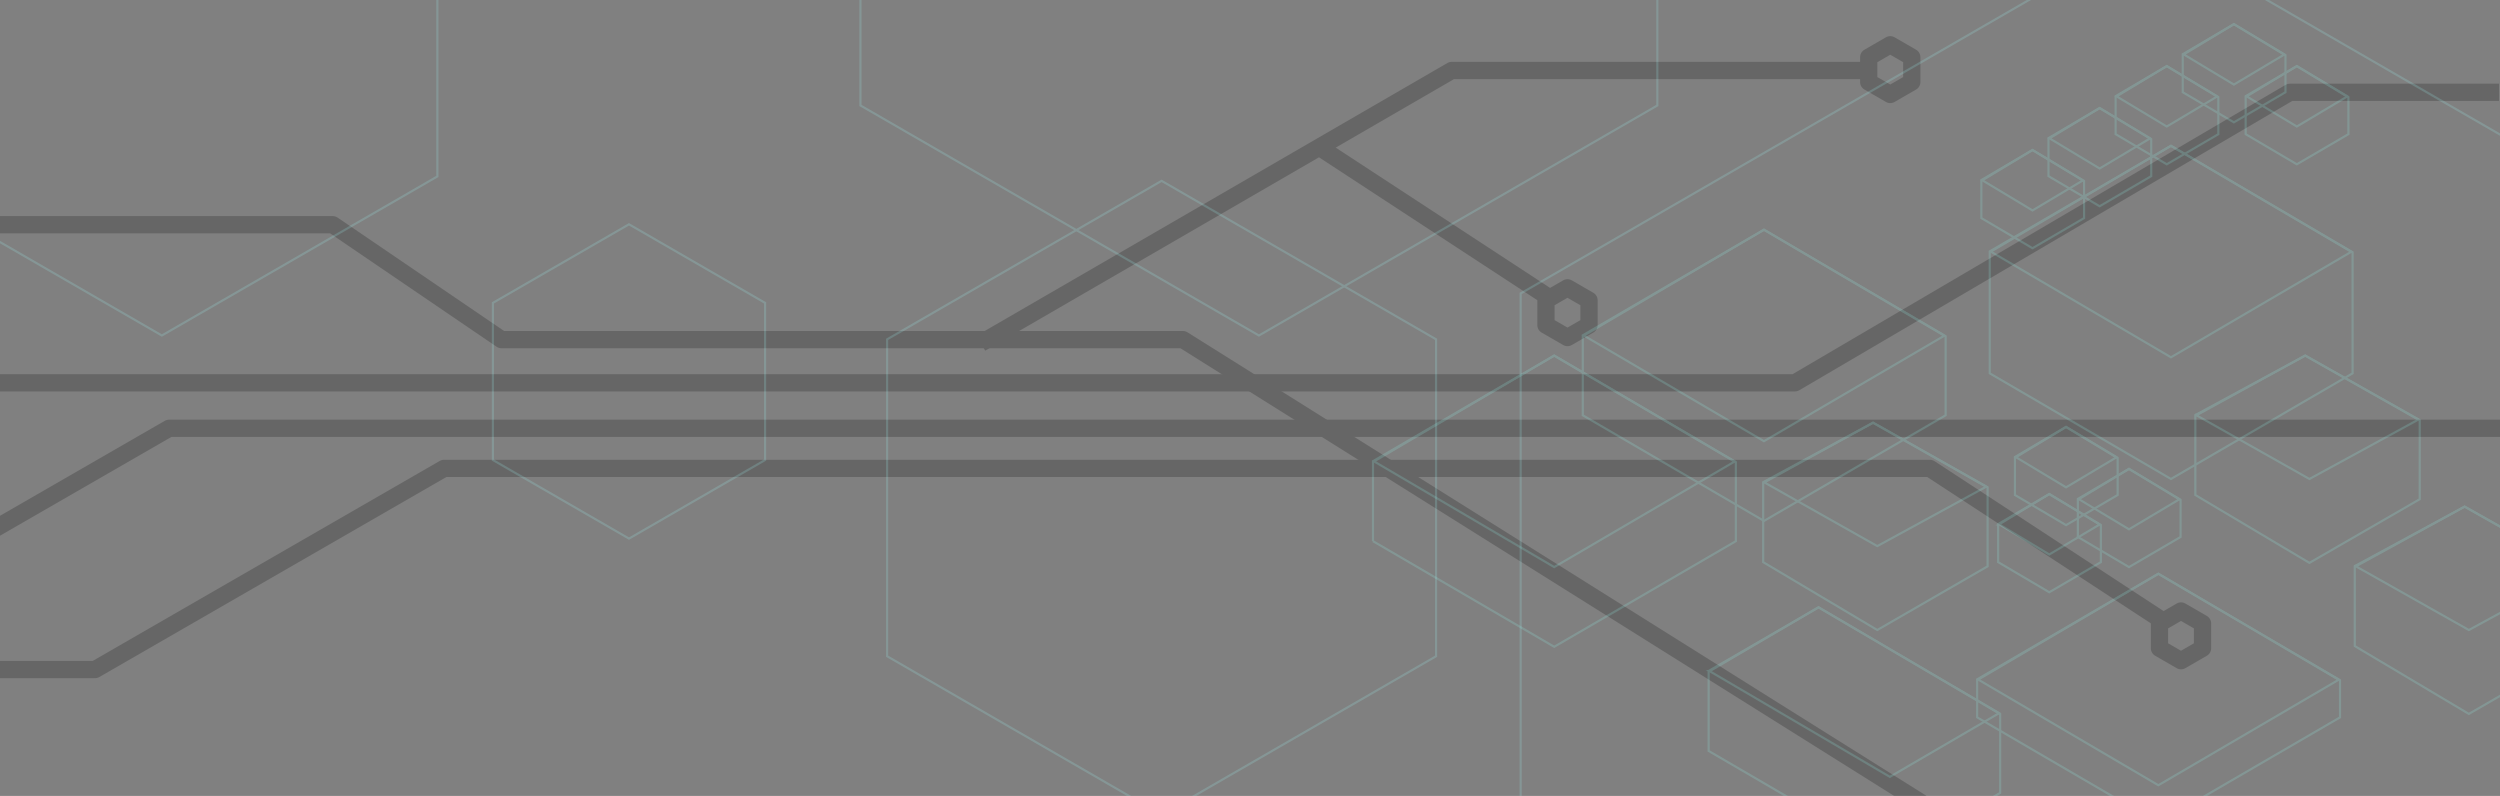 <svg width="1159" height="369" viewBox="0 0 1159 369" xmlns="http://www.w3.org/2000/svg"><rect x="0" y="0" width="1159" height="369" fill="#808080" stroke="none"/><title>home-header-art-hexagons</title><g fill="none" fill-rule="evenodd"><g opacity=".2" stroke="#000" stroke-linejoin="round" stroke-width="8"><path d="M-349.128 291.819h265.696l161.82-93.258h1141.581M876.32 20.754l9.982 5.763v11.525l-9.981 5.763-9.981-5.763V26.517z"/><path d="M-221.652 310.407H44.044l161.82-93.258h688.805l108.384 70.931"/><path d="M1011.111 283.252l9.982 5.763v11.525l-9.982 5.763-9.98-5.763v-11.525zM-161.924 177.47h994.046L1061.59 42.804h96.971"/><path d="M-111.44 104.178h265.696l78.225 53.27H548.39l476.362 298.783"/><path d="M454.73 159.1L673 32.675h191.746M610.242 67.33l108.384 70.932M726.685 133.434l9.98 5.762v11.526l-9.98 5.762-9.981-5.762v-11.526z"/></g><g opacity=".178" stroke="#9FFFFD"><path d="M291.597 103.987l63.094 36.427v72.854l-63.094 36.427-63.093-36.427v-72.854zM75.029-139.45l127.736 73.748V81.795L75.029 155.543-52.707 81.795V-65.702zM538.516 83.845l127.243 73.464v146.927L538.516 377.7l-127.243-73.464V157.31z"/><path d="M583.625-271.048l184.72 106.647V48.895l-184.72 106.648-184.72-106.648V-164.4zM995.777-31.852l290.8 167.894v335.787l-290.8 167.894-290.8-167.894V136.042z"/></g><g opacity=".178" stroke="#93FFF5"><path d="M1011.918 42.76l23.713 13.954 23.914-13.956V25.662l-23.919-14.468-23.708 13.934v17.631z"/><path d="M1012.387 25.235l23.244 13.97 23.44-13.97-23.44-14.04-23.244 14.04zM1041.095 62.21l23.712 13.955 23.915-13.956V45.113l-23.92-14.468-23.707 13.934v17.63z"/><path d="M1041.563 44.686l23.244 13.97 23.44-13.97-23.44-14.04-23.244 14.04zM980.797 62.21l23.713 13.955 23.914-13.956V45.113l-23.919-14.468-23.708 13.934v17.63z"/><path d="M981.266 44.686l23.244 13.97 23.44-13.97-23.44-14.04-23.244 14.04zM949.676 81.66l23.712 13.956 23.915-13.957V64.564l-23.92-14.469-23.707 13.935v17.63z"/><path d="M950.145 64.137l23.243 13.97 23.44-13.97-23.44-14.04-23.243 14.04zM918.554 101.112l23.713 13.955 23.914-13.957V84.015l-23.919-14.469-23.708 13.934v17.632z"/><path d="M919.023 83.588l23.244 13.97 23.44-13.97-23.44-14.04-23.244 14.04zM916.61 332.575l84.009 48.969 84.212-48.97v-17.09l-84.214-49.487-84.008 48.95v17.628z"/><path d="M917.097 315.053l83.522 48.984 83.723-48.984-83.723-49.056-83.522 49.056zM922.445 173.078l84.01 48.969 84.212-48.97v-55.992l-84.214-49.487-84.008 48.95v56.53z"/><path d="M922.932 116.655l83.522 48.984 83.723-48.984-83.723-49.056-83.522 49.056zM934.115 229.487l23.713 13.955 23.914-13.956V212.39l-23.919-14.468-23.708 13.934v17.63z"/><path d="M934.584 211.963l23.244 13.97 23.44-13.97-23.44-14.04-23.244 14.04zM963.291 248.938l23.713 13.955 23.914-13.957v-17.095L987 217.372l-23.708 13.935v17.63z"/><path d="M963.76 231.414l23.244 13.97 23.44-13.97-23.44-14.04-23.244 14.04zM926.335 260.608l23.713 13.955 23.914-13.956V243.51l-23.92-14.468-23.707 13.934v17.631z"/><path d="M926.804 243.084l23.244 13.97 23.439-13.97-23.44-14.04-23.243 14.04zM733.772 192.529l84.01 48.969 84.212-48.97v-36.541L817.78 106.5l-84.008 48.95v37.079z"/><path d="M734.26 155.556l83.521 48.984 83.723-48.984-83.723-49.056-83.521 49.056zM817.41 260.61l52.892 31.459 51.143-29.519v-36.535l-53.097-30.05-50.938 27.573v37.072z"/><path d="M817.938 223.64l52.364 29.535 50.611-27.602-52.563-29.606-50.412 27.674zM1017.754 229.488l52.891 31.46 51.143-29.519v-36.535l-53.097-30.05-50.937 27.573v37.071z"/><path d="M1018.282 192.52l52.364 29.534 50.61-27.603-52.563-29.606-50.411 27.674zM1091.667 299.511l52.891 31.46 51.143-29.519v-36.535l-53.097-30.05-50.937 27.573v37.071z"/><path d="M1092.195 262.542l52.364 29.535 50.61-27.603-52.563-29.606-50.411 27.674zM792.124 348.135l84.01 48.97 51.146-29.52v-36.54l-84.215-49.488-50.94 29.5v37.078z"/><path d="M792.612 311.163l83.522 48.984 50.655-29.534-83.722-49.055-50.455 29.605zM636.518 250.881l84.01 48.97 84.212-48.97v-36.542l-84.214-49.487-84.008 48.95v37.08z"/><path d="M637.005 213.909l83.522 48.984 83.723-48.984-83.723-49.056-83.522 49.056z"/></g></g></svg>